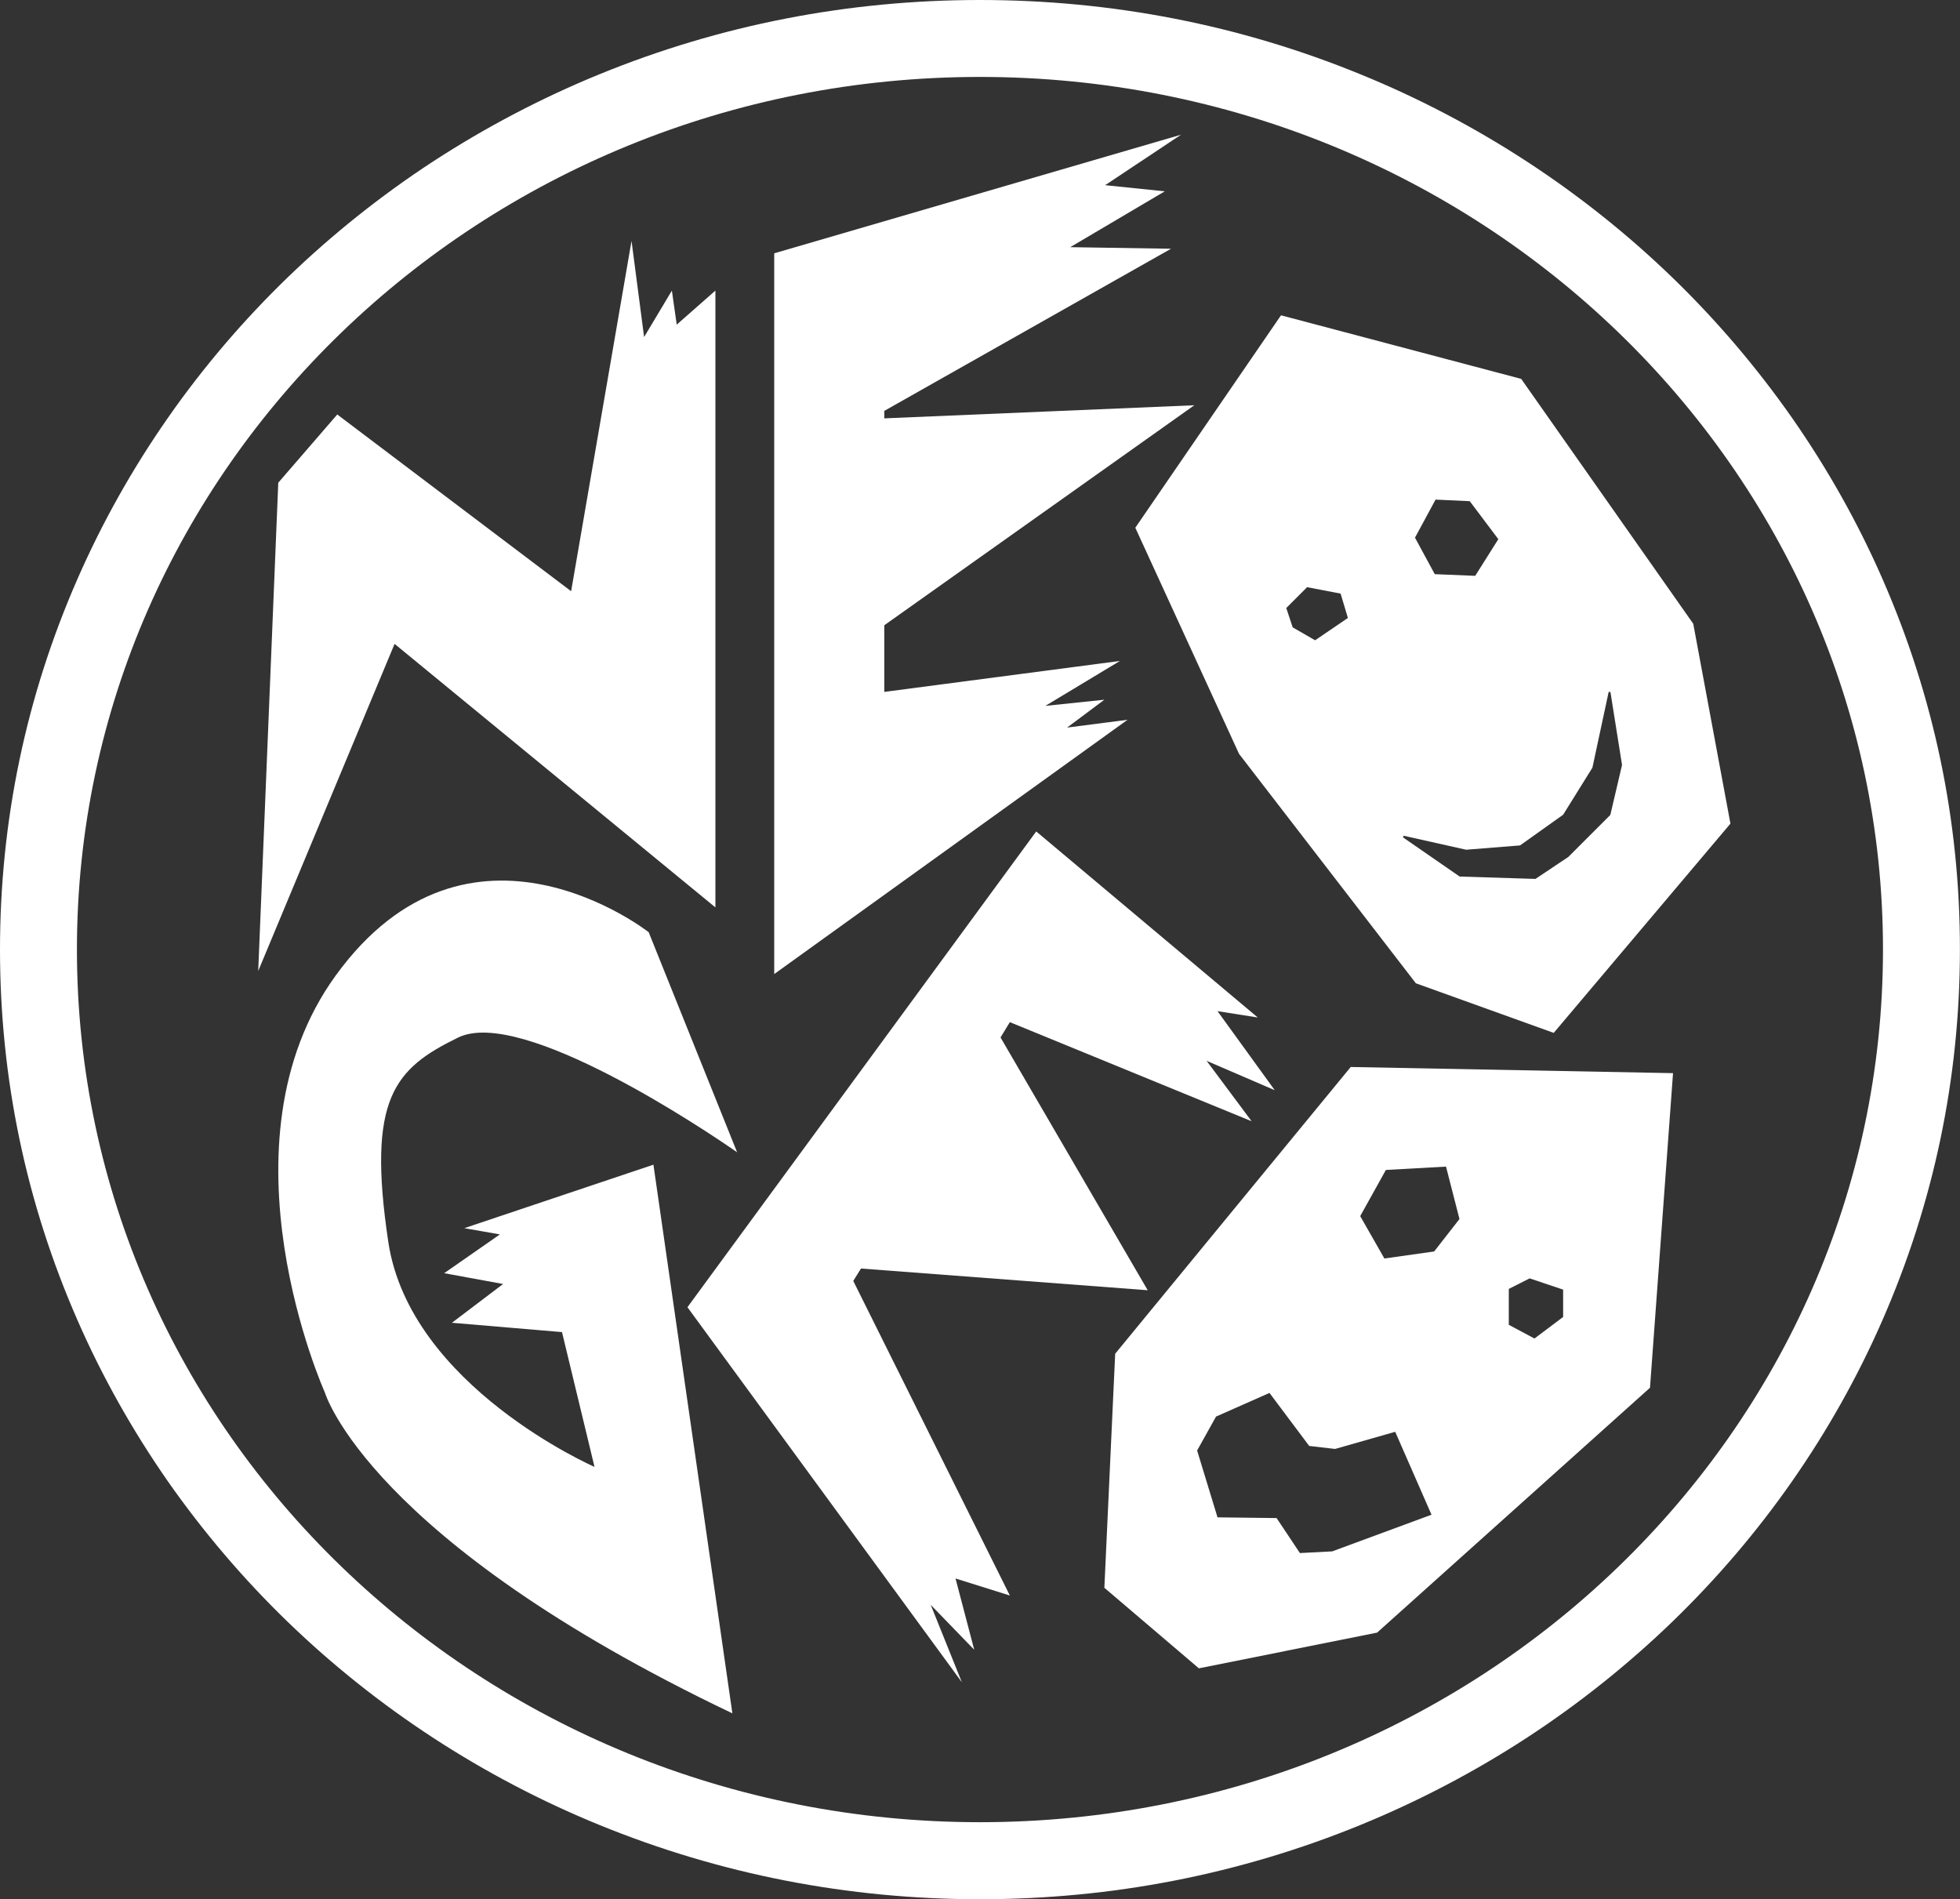 <?xml version="1.0" encoding="utf-8"?>
<!-- Generator: Adobe Illustrator 25.2.1, SVG Export Plug-In . SVG Version: 6.00 Build 0)  -->
<svg version="1.1" id="Layer_1" xmlns="http://www.w3.org/2000/svg" xmlns:xlink="http://www.w3.org/1999/xlink" x="0px" y="0px"
	 viewBox="0 0 2229.3 2160" style="enable-background:new 0 0 2229.3 2160;" xml:space="preserve">
<rect x="0" y="0" width="2229.3" height="2160" fill="#333333" stroke="none"/>
<style type="text/css">
	.st0{fill:#FDBC14;}
	.st1{fill:#299DD8;}
	.st2{fill:#FFFFFF;}
	.st3{fill:#050303;}
	.st4{fill:#231715;}
	.st5{fill:#FAFCFC;}
	.st6{fill:#DCE8EA;}
	.st7{fill:#F91716;}
	.st8{fill:#A39062;}
	.st9{fill:#C2AC6D;}
	.st10{fill:#069ACB;}
	.st11{fill:#49B9C5;}
</style>
<g>
	<path class="st2" d="M2141.2,658.6c-28-64.1-62.8-125.9-103.1-183.6c-40-57.1-85.8-110.9-136.3-159.7c-50.5-48.8-106-93-165-131.5
		c-59.6-38.9-123.2-72.3-189.2-99.2C1410.4,28.4,1264.7,0,1114.6,0C964.5,0,818.9,28.4,681.7,84.5c-66,27-129.6,60.4-189.2,99.2
		c-59,38.5-114.5,82.8-165,131.5c-50.5,48.8-96.4,102.5-136.3,159.7c-40.4,57.8-75.1,119.6-103.1,183.6C29.6,792,0,933.8,0,1079.9
		c0,146.2,29.6,288,88.1,421.5c28,64.1,62.8,125.9,103.1,183.7c40,57.1,85.8,110.9,136.3,159.7c50.5,48.8,106,93,165,131.5
		c59.6,38.9,123.2,72.3,189.2,99.2c137.2,56.1,282.8,84.5,432.9,84.5c150.1,0,295.7-28.4,432.9-84.5c66-27,129.7-60.4,189.2-99.2
		c59-38.5,114.5-82.8,165-131.5c50.5-48.8,96.4-102.5,136.3-159.7c40.4-57.8,75.1-119.6,103.1-183.7
		c58.4-133.5,88.1-275.3,88.1-421.5C2229.3,933.8,2199.6,792,2141.2,658.6z M1114.6,2072.4c-567.3,0-1027.1-444.3-1027.1-992.5
		c0-548,459.8-992.4,1027.1-992.4s1027.1,444.3,1027.1,992.4C2141.7,1628.1,1681.9,2072.4,1114.6,2072.4z"/>
	<g>
		<polygon class="st2" points="718.3,274 649.6,672.4 383.6,471.4 316.5,549 293.7,1104.3 448.8,732.3 813.7,1032 813.7,330.5 
			769.7,369.2 764.2,330.5 732.6,383.3 		"/>
	</g>
	<g>
		<polygon class="st2" points="1343.3,153.2 880.6,288.1 880.6,1107.8 1282.5,818.6 1213.7,827.5 1256.1,795.8 1189,802.8 
			1273.8,751.7 1005.8,786.9 1005.8,711.1 1358.4,460.9 1005.8,475.8 1005.8,467.3 1331.9,282.9 1217.3,281.1 1324.8,217.6 
			1257,210.6 		"/>
	</g>
	<g>
		<path class="st2" d="M737.8,1060.2c0,0-203.9-160.5-356,49.3c-139.3,192.1-12.3,474.2-12.3,474.2s49.3,167.4,463.5,364.9
			l-89.8-624l-215.1,72.2l40.5,7.1l-63.4,44.1l67,12.3l-58.2,44.1l125.2,10.6l37,153.3c0,0-209.7-91.6-234.5-255.5
			c-24.6-164,7.1-197.5,79.4-232.8c72.2-35.2,282,105.9,317.3,130.5L737.8,1060.2z"/>
	</g>
	<g>
		<polygon class="st2" points="1178.6,945.6 781.9,1486.7 1094,1913.2 1058.6,1825.2 1108.1,1876.3 1086.8,1795.2 1148.6,1814.6 
			970.5,1456.8 979.3,1442.7 1305.4,1467.4 1138,1179.9 1148.6,1162.5 1423.6,1275.2 1372.4,1206.5 1449.9,1239.9 1384.8,1150 
			1430.6,1157.2 		"/>
	</g>
	<path class="st2" d="M1925.9,709.4l-195.7-278.5L1457,358.6l-165.7,241.6l118,257.2l201.1,260.9l156.8,56.4l201-238L1925.9,709.4z
		 M1632.8,568.2l38.9,1.8l32.5,43.2l-26.3,41.7l-46-1.9l-22.5-41.5L1632.8,568.2z M1495.8,728.2l-25.5-14.7l-7.3-22l23.7-23.7
		l38.1,7.3l8.3,27.7L1495.8,728.2z M1844.9,870l-13.3,56.8l-47.9,47.9l-37.3,24.9l-86.2-2.7l-64.5-44.6l0.8-1.8l71.1,15.9l61.3-4.9
		l49-34.9l33.3-53.5l18.5-86.2l2,0.1l13.2,83L1844.9,870z"/>
	<path class="st2" d="M1536.3,1213.5l-267.9,326.1l-12.3,266.2l107.5,91.6l202.7-40.6l310.4-278.5l26.2-357.8L1536.3,1213.5z
		 M1515.2,1764.4l-36.7,1.9l-26.5-39.8l-67.2-0.8l-23.2-76l21.5-38.6l60.8-26.9l45.2,60.3l29.4,3.4l68.4-19.5l41.3,94.3
		L1515.2,1764.4z M1631.2,1423.3l-56.6,8l-27.5-48.2l29.2-52.5l68.4-3.8l15.3,59.6L1631.2,1423.3z M1777.9,1497.8l-32.6,24.5
		l-29.2-15.6v-40.8l23.7-12l38.1,12.8V1497.8z"/>
</g>
</svg>
